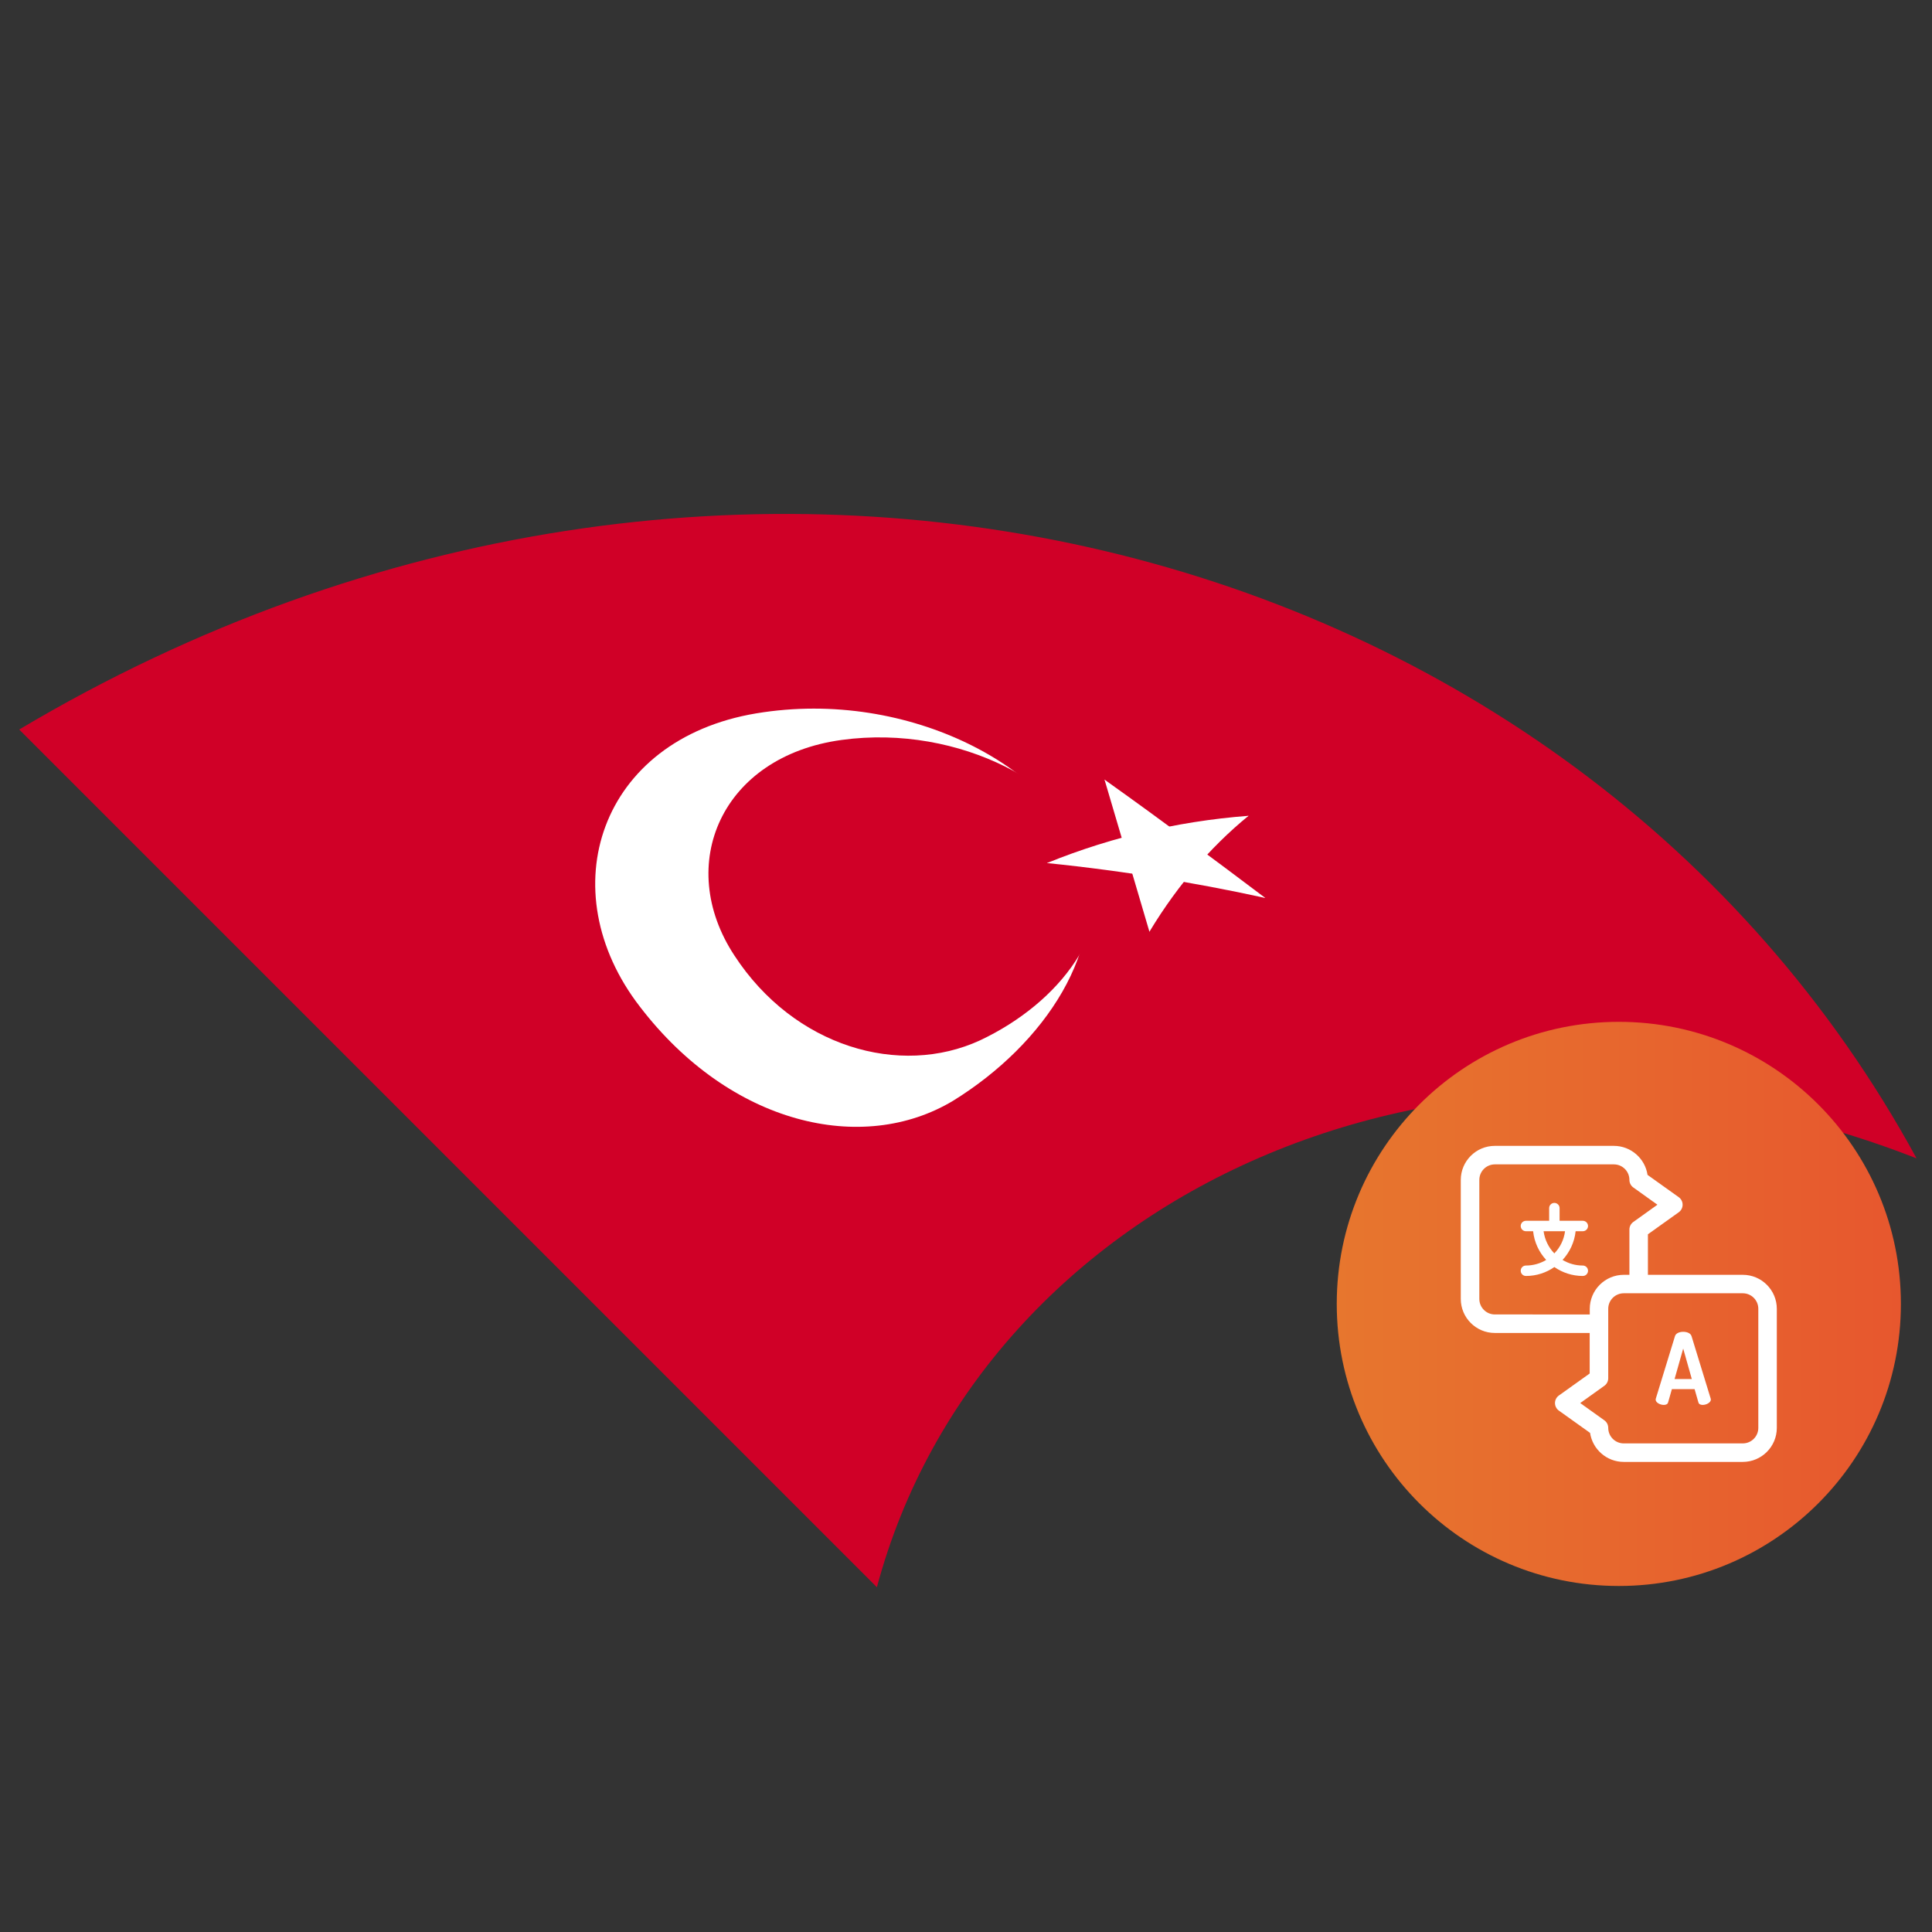 <?xml version="1.0" encoding="utf-8"?>
<!-- Generator: Adobe Illustrator 23.1.0, SVG Export Plug-In . SVG Version: 6.00 Build 0)  -->
<svg version="1.1" id="katman_1" xmlns="http://www.w3.org/2000/svg" xmlns:xlink="http://www.w3.org/1999/xlink" x="0px" y="0px"
	 viewBox="0 0 500 500" style="enable-background:new 0 0 500 500;" xml:space="preserve">
<rect x="0" y="0" width="500" height="500" fill="#333333" stroke="none"/>
<style type="text/css">
	.st0{clip-path:url(#SVGID_2_);}
	.st1{clip-path:url(#SVGID_6_);fill:#D00027;}
	.st2{clip-path:url(#SVGID_6_);}
	.st3{clip-path:url(#SVGID_8_);fill:#FFFFFF;}
	.st4{clip-path:url(#SVGID_8_);fill:#D00027;}
	.st5{clip-path:url(#SVGID_10_);}
	.st6{fill:#FFFFFF;}
	.st7{fill:url(#SVGID_13_);}
</style>
<g id="TURKEY_1_">
	<g>
		<g>
			<defs>
				<path id="SVGID_1_" d="M4.97,188.8C187.78,79.98,407.62,137.41,496,299.78l0,0c-121.51-47.52-241.97,9.91-269.06,110.99
					C152.95,336.78,78.96,262.79,4.97,188.8z"/>
			</defs>
			<clipPath id="SVGID_2_">
				<use xlink:href="#SVGID_1_"  style="overflow:visible;"/>
			</clipPath>
			<g class="st0">
				<defs>
					<path id="SVGID_3_" d="M4.97,188.8C187.78,79.98,407.62,137.41,496,299.78l0,0c-121.51-47.52-241.97,9.91-269.06,110.99
						C152.95,336.78,78.96,262.79,4.97,188.8z"/>
				</defs>
				<clipPath id="SVGID_4_">
					<use xlink:href="#SVGID_3_"  style="overflow:visible;"/>
				</clipPath>
			</g>
		</g>
	</g>
	<g>
		<g>
			<defs>
				<path id="SVGID_5_" d="M4.97,188.8C187.78,79.98,407.62,137.41,496,299.78l0,0c-121.51-47.52-241.97,9.91-269.06,110.99
					C152.95,336.78,78.96,262.79,4.97,188.8z"/>
			</defs>
			<clipPath id="SVGID_6_">
				<use xlink:href="#SVGID_5_"  style="overflow:visible;"/>
			</clipPath>
			<path class="st1" d="M226.94,410.77C254.03,309.69,374.49,252.26,496,299.78l0,0C407.62,137.41,187.78,79.98,4.97,188.8
				C78.96,262.79,152.95,336.78,226.94,410.77z"/>
			<g class="st2">
				<defs>
					<path id="SVGID_7_" d="M4.97,188.8C187.78,79.98,407.62,137.41,496,299.78l0,0c-121.51-47.52-241.97,9.91-269.06,110.99
						C152.95,336.78,78.96,262.79,4.97,188.8z"/>
				</defs>
				<clipPath id="SVGID_8_">
					<use xlink:href="#SVGID_7_"  style="overflow:visible;"/>
				</clipPath>
				<path class="st3" d="M195.7,184.62c40.15-6.68,77.84,14.97,84.53,37.69c6.84,22.94-9.82,47.88-33.54,62.55
					c-23.5,14.13-57.71,6.16-81.05-24.29C142.25,230.34,155.21,191.39,195.7,184.62"/>
				<path class="st4" d="M217.8,191.5c30.89-4.23,60.1,12.38,65.43,30.53c5.4,18.3-8.71,37.35-29.59,47.21
					c-20.75,9.56-48.12,1.74-63.58-21.96C174.57,223.73,186.74,195.74,217.8,191.5"/>
				<path class="st3" d="M270.95,223.36c10.28,1.04,20.35,2.39,30.23,4.02c0.64-3.27,1.34-6.46,2.09-9.59
					C292.33,218.82,281.52,220.69,270.95,223.36z"/>
				<path class="st3" d="M270.95,223.36c8.66-3.52,17.64-6.34,26.83-8.42c2.46,3.19,4.86,6.33,7.21,9.43
					C293.75,223.49,282.39,223.14,270.95,223.36z"/>
				<path class="st3" d="M285.85,201.77c2.04,6.9,4.07,13.79,6.11,20.69c4.99-0.28,9.99-0.43,14.98-0.43
					C300.3,215.51,293.28,208.75,285.85,201.77z"/>
				<path class="st3" d="M285.85,201.77c7.98,5.68,15.56,11.21,22.81,16.57c-3.63,1.8-7.18,3.79-10.63,5.96
					C294.13,216.92,290.07,209.41,285.85,201.77z"/>
				<path class="st3" d="M297.47,241.13c3.8-6.3,8-12.07,12.54-17.28c-4.48-1.9-9.05-3.8-13.7-5.7
					C296.54,225.64,296.93,233.3,297.47,241.13z"/>
				<path class="st3" d="M297.47,241.13c-2.03-6.9-4.07-13.79-6.1-20.69c5.02-0.25,10.06-0.36,15.09-0.32
					C303.09,226.61,300.07,233.62,297.47,241.13z"/>
				<path class="st3" d="M323.12,211.13c-9.51,0.72-18.88,2.21-28.03,4.43c2.49,3.2,4.92,6.36,7.3,9.47
					C308.85,219.56,315.81,214.91,323.12,211.13z"/>
				<path class="st3" d="M323.12,211.13c-5.11,4.17-9.94,8.94-14.42,14.26c-4.48-1.86-9.04-3.73-13.68-5.59
					C304.02,215.96,313.44,213.05,323.12,211.13z"/>
				<path class="st3" d="M327.45,232.39c-6.65-5.01-13.61-10.24-20.92-15.63c-3.64,1.82-7.21,3.82-10.67,6
					C306.75,225.83,317.27,229.05,327.45,232.39z"/>
				<path class="st3" d="M327.45,232.39c-9.54-2.09-19.26-3.93-29.18-5.49c0.61-3.3,1.28-6.54,2-9.71
					C309.79,222.39,318.82,227.47,327.45,232.39z"/>
			</g>
		</g>
	</g>
	<g>
		<g>
			<defs>
				<path id="SVGID_9_" d="M4.97,188.8C187.78,79.98,407.62,137.41,496,299.78l0,0c-121.51-47.52-241.97,9.91-269.06,110.99
					C152.95,336.78,78.96,262.79,4.97,188.8z"/>
			</defs>
			<clipPath id="SVGID_10_">
				<use xlink:href="#SVGID_9_"  style="overflow:visible;"/>
			</clipPath>
			<g class="st5">
				<defs>
					<path id="SVGID_11_" d="M4.97,188.8C187.78,79.98,407.62,137.41,496,299.78l0,0c-121.51-47.52-241.97,9.91-269.06,110.99
						C152.95,336.78,78.96,262.79,4.97,188.8z"/>
				</defs>
				<clipPath id="SVGID_12_">
					<use xlink:href="#SVGID_11_"  style="overflow:visible;"/>
				</clipPath>
			</g>
		</g>
	</g>
</g>
<g>
	<path class="st6" d="M425.7,351.54c-0.18-0.59-0.9-0.86-1.64-0.86c-0.72,0-1.44,0.27-1.62,0.86l-3.77,12.28
		c-0.02,0.08-0.04,0.16-0.04,0.2c0,0.63,0.92,1.05,1.6,1.05c0.43,0,0.76-0.14,0.86-0.51l0.74-2.6h4.47l0.74,2.6
		c0.1,0.37,0.43,0.51,0.86,0.51c0.68,0,1.6-0.45,1.6-1.05c0-0.06-0.02-0.12-0.04-0.2L425.7,351.54z M422.37,359.96l1.7-5.99
		l1.7,5.99H422.37z"/>
	<path class="st6" d="M435.79,338.96h-18.3v-7.86l5.98-4.27c0.47-0.34,0.75-0.88,0.75-1.46c0-0.58-0.28-1.12-0.75-1.46l-6.05-4.32
		c-0.47-3.18-3.22-5.63-6.53-5.63h-23.69c-3.7,0-6.7,3-6.7,6.7v23.59c0,3.7,3,6.7,6.7,6.7h18.3v7.52l-6.1,4.36
		c-0.48,0.34-0.77,0.9-0.77,1.49s0.29,1.15,0.77,1.49l6.17,4.41c0.48,3.24,3.29,5.74,6.66,5.74h23.56c3.7,0,6.7-3,6.7-6.7v-23.59
		C442.49,341.96,439.49,338.96,435.79,338.96z M386.55,346.96c-1.69,0-3.06-1.37-3.06-3.06v-23.88c0-1.69,1.37-3.06,3.06-3.06h23.84
		c1.71,0,3.11,1.39,3.11,3.1c0,0.56,0.22,1.1,0.68,1.43l4.93,3.51l-4.84,3.45c-0.48,0.34-0.77,0.9-0.77,1.48v9.03h-1.3
		c-3.7,0-6.7,3-6.7,6.7v1.3H386.55z M439.49,369.9c0,1.69-1.37,3.06-3.06,3.06H412.6c-1.71,0-3.11-1.4-3.1-3.11
		c0-0.56-0.22-1.1-0.68-1.43l-4.93-3.52l4.84-3.46c0.48-0.34,0.76-0.89,0.76-1.48v-13.94c0-1.69,1.37-3.06,3.06-3.06h3.02h0h0h20.86
		c1.69,0,3.06,1.37,3.06,3.06V369.9z"/>
	<path class="st6" d="M403.94,330.96c0.55,0,1-0.45,1-1s-0.45-1-1-1h-4.45v-2.43c0-0.55-0.45-1-1-1c-0.55,0-1,0.45-1,1v2.43h-4.45
		c-0.55,0-1,0.45-1,1s0.45,1,1,1h1.38c0.22,2.11,1.13,4.02,2.5,5.5c-1.14,0.68-2.46,1.07-3.88,1.07c-0.55,0-1,0.45-1,1
		c0,0.55,0.45,1,1,1c2.02,0,3.9-0.63,5.45-1.71c1.55,1.08,3.43,1.71,5.45,1.71c0.55,0,1-0.45,1-1c0-0.55-0.45-1-1-1
		c-1.42,0-2.74-0.39-3.88-1.07c1.37-1.48,2.28-3.39,2.5-5.5H403.94z M398.69,335.33c-1.12-1.17-1.89-2.68-2.11-4.37h4.22
		C400.58,332.65,399.82,334.16,398.69,335.33z"/>
</g>
<linearGradient id="SVGID_13_" gradientUnits="userSpaceOnUse" x1="345.947" y1="337.447" x2="491.947" y2="337.447">
	<stop  offset="0" style="stop-color:#E7762E"/>
	<stop  offset="1" style="stop-color:#E7572E"/>
</linearGradient>
<circle class="st7" cx="418.95" cy="337.45" r="73"/>
<g>
	<path class="st6" d="M437.77,345.8c-0.23-0.77-1.18-1.13-2.16-1.13c-0.95,0-1.9,0.36-2.13,1.13l-4.95,16.14
		c-0.03,0.1-0.05,0.21-0.05,0.26c0,0.82,1.21,1.39,2.1,1.39c0.56,0,1-0.18,1.13-0.67l0.97-3.41h5.88l0.98,3.41
		c0.13,0.49,0.56,0.67,1.13,0.67c0.9,0,2.1-0.59,2.1-1.39c0-0.08-0.03-0.15-0.05-0.26L437.77,345.8z M433.38,356.89l2.23-7.88
		l2.23,7.88H433.38z"/>
	<path class="st6" d="M451.03,329.92h-24.55v-10.49l7.98-5.7c0.63-0.45,1-1.18,1-1.95c0-0.77-0.37-1.5-1-1.95l-8.08-5.77
		c-0.63-4.24-4.3-7.51-8.72-7.51h-30.8c-4.86,0-8.81,3.95-8.81,8.81v30.8c0,4.86,3.95,8.81,8.81,8.81h24.55v10.49l-7.98,5.7
		c-0.63,0.45-1,1.18-1,1.95s0.37,1.5,1,1.95l8.08,5.77c0.63,4.24,4.3,7.51,8.72,7.51h30.8c4.86,0,8.81-3.95,8.81-8.81v-30.8
		C459.84,333.87,455.89,329.92,451.03,329.92z M386.87,340.18c-2.22,0-4.02-1.8-4.02-4.02v-30.8c0-2.22,1.8-4.02,4.02-4.02h30.8
		c2.22,0,4.02,1.8,4.02,4.02c0,0.77,0.37,1.5,1,1.95l6.25,4.47l-6.25,4.47c-0.63,0.45-1,1.18-1,1.95v11.72h-1.45
		c-4.86,0-8.81,3.95-8.81,8.81v1.45H386.87z M455.05,369.53c0,2.22-1.8,4.02-4.02,4.02h-30.8c-2.22,0-4.02-1.8-4.02-4.02
		c0-0.77-0.37-1.5-1-1.95l-6.25-4.47l6.25-4.47c0.63-0.45,1-1.18,1-1.95v-17.97c0-2.22,1.8-4.02,4.02-4.02h3.84h0.01h0.01h26.94
		c2.22,0,4.02,1.8,4.02,4.02V369.53z"/>
	<path class="st6" d="M409.63,318.64c0.75,0,1.35-0.61,1.35-1.35c0-0.75-0.61-1.35-1.35-1.35h-6.01v-3.28
		c0-0.75-0.61-1.35-1.35-1.35c-0.75,0-1.35,0.61-1.35,1.35v3.28h-6.01c-0.75,0-1.35,0.61-1.35,1.35c0,0.75,0.61,1.35,1.35,1.35h1.86
		c0.3,2.85,1.53,5.43,3.38,7.43c-1.53,0.92-3.33,1.45-5.24,1.45c-0.75,0-1.35,0.6-1.35,1.35c0,0.75,0.61,1.35,1.35,1.35
		c2.73,0,5.27-0.85,7.36-2.31c2.09,1.45,4.63,2.31,7.36,2.31c0.75,0,1.35-0.61,1.35-1.35c0-0.75-0.61-1.35-1.35-1.35
		c-1.92,0-3.71-0.53-5.24-1.45c1.85-2,3.08-4.58,3.38-7.43H409.63z M402.26,324.38c-1.48-1.53-2.48-3.53-2.78-5.74h5.55
		C404.75,320.86,403.74,322.85,402.26,324.38z"/>
</g>
</svg>
